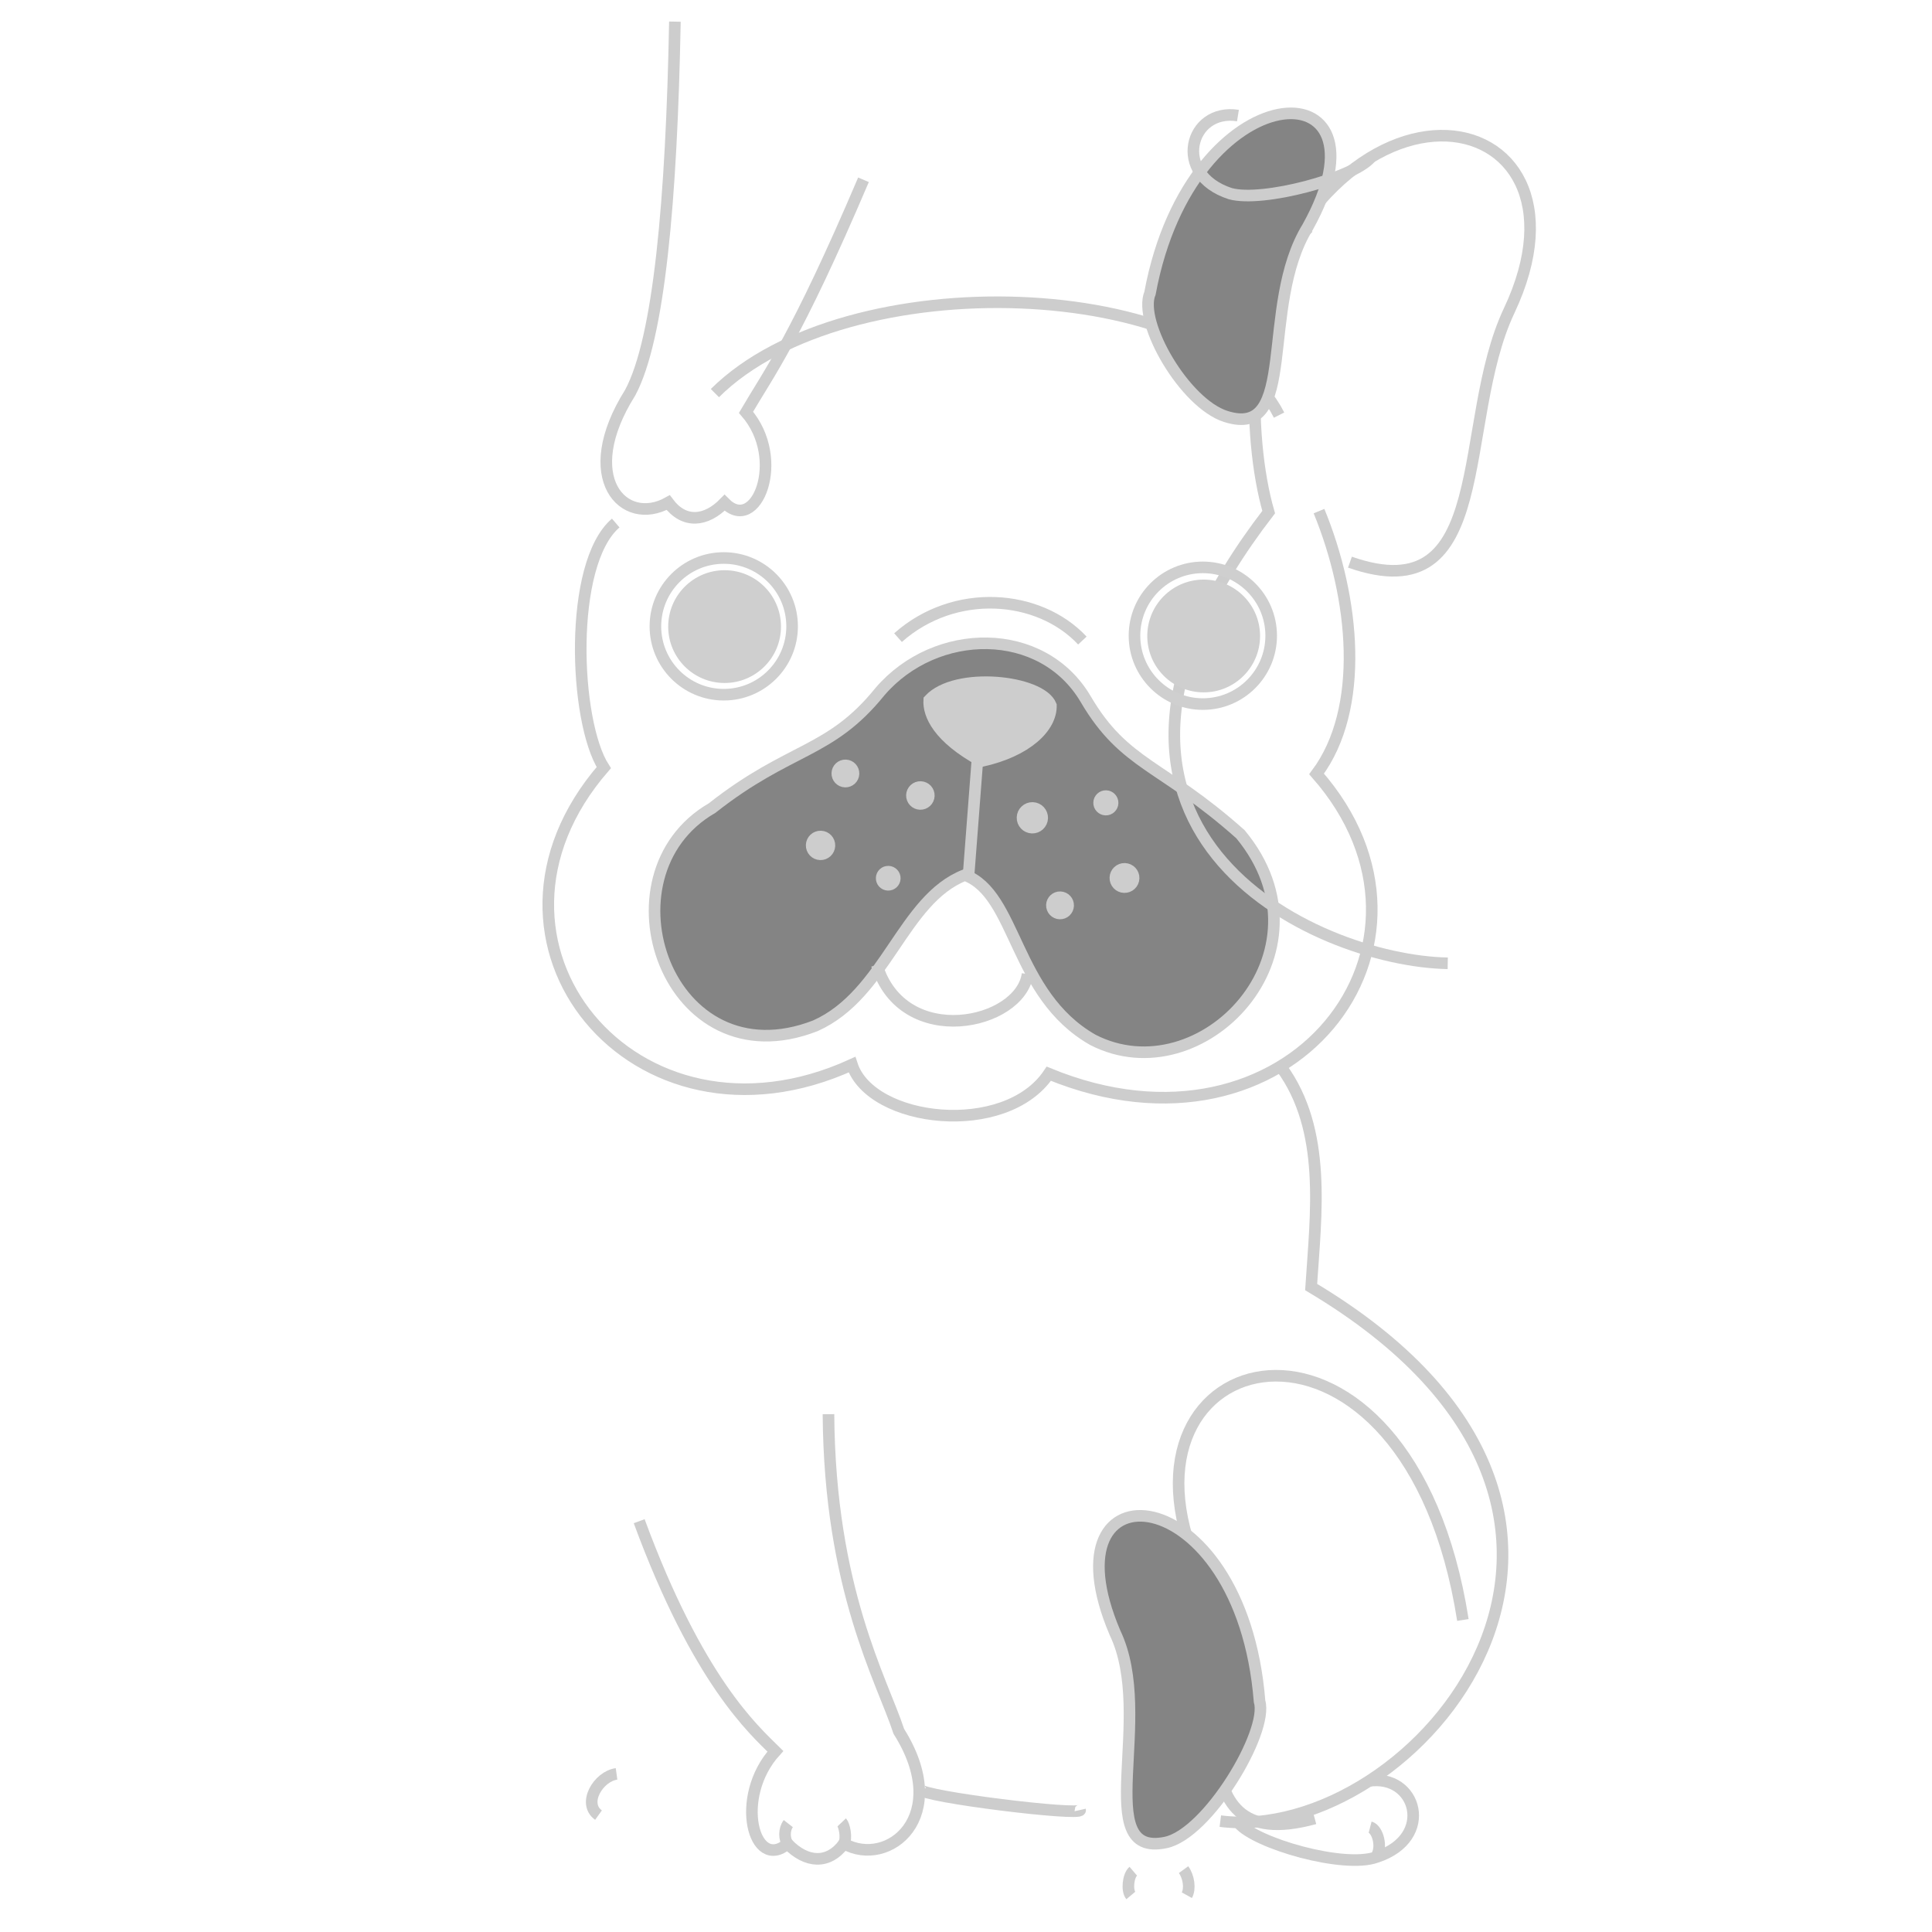 <?xml version="1.0" encoding="utf-8"?>
<svg viewBox="0 0 500 500" xmlns="http://www.w3.org/2000/svg">
  <path style="fill: none; stroke-width: 3px; transform-box: fill-box; transform-origin: 50% 50%; stroke: rgb(205, 205, 205);" d="M 179.835 104.044 C 212.798 68.943 306.519 69.187 326.009 104.624" transform="matrix(0.999, 0.035, -0.035, 0.999, 0, -0)"/>
  <path style="fill: none; stroke-width: 3px; transform-box: fill-box; transform-origin: 50% 50%; stroke: rgb(205, 205, 205);" d="M 337.214 129.102 C 347.266 151.309 350.959 179.833 338.969 197.124 C 379.215 239.805 335.685 300.562 272.402 277.121 C 261.807 294.19 226.846 291.496 221.386 276.559 C 166.026 304.226 116.999 248.342 154.483 201.958 C 146.389 190.24 143.396 149.541 155.354 138.56" transform="matrix(0.999, 0.035, -0.035, 0.999, 0, 0)"/>
  <path style="fill: none; stroke-width: 3px; transform-box: fill-box; transform-origin: 50% 50%; stroke: rgb(205, 205, 205);" d="M 314.696 95.642 C 331.943 6.261 408.908 18.979 384.591 75.533 C 371.839 105.187 384.025 153.976 345.684 142.033" transform="matrix(0.999, 0.035, -0.035, 0.999, 0, -0)"/>
  <path style="fill: none; stroke-width: 3px; transform-box: fill-box; transform-origin: 50% 50%; stroke: rgb(205, 205, 205);" d="M 115.506 85.295 C 132.753 174.675 209.946 155.393 185.629 98.839 C 172.877 69.183 190.386 20.646 152.046 32.589" transform="matrix(-0.999, -0.035, 0.035, -0.999, 0, 0)"/>
  <path style="stroke-width: 3px; transform-box: fill-box; transform-origin: 50% 50%; stroke: rgb(205, 205, 205); fill: rgb(132, 132, 132);" d="M 225.253 179.782 C 239.118 162.434 266.675 161.18 278.574 179.902 C 289.253 196.709 298.843 195.997 319.829 213.426 C 346.176 243.108 312.064 281.388 283.494 267.961 C 262.608 257.023 262.481 230.971 248.881 226.479 C 232.965 233.326 229.542 258.041 211.563 266.837 C 173.923 283.027 153.499 229.816 182.874 211.443 C 202.485 194.835 212.804 196.354 225.253 179.782 Z" transform="matrix(0.999, 0.035, -0.035, 0.999, 0, -0)"/>
  <path style="fill: none; stroke-width: 3px; transform-box: fill-box; transform-origin: 50% 50%; stroke: rgb(205, 205, 205);" d="M 226.916 250.525 C 234.432 272.419 264.665 264.756 265.999 251.513" transform="matrix(0.999, 0.035, -0.035, 0.999, -0, -0)"/>
  <line style="fill: rgb(216, 216, 216); stroke-width: 3px; transform-box: fill-box; transform-origin: 50% 50%; stroke: rgb(205, 205, 205);" x1="249.844" y1="226.427" x2="251.085" y2="196.492" transform="matrix(0.999, 0.035, -0.035, 0.999, 0, 0)"/>
  <path style="fill: none; stroke-width: 3px; transform-box: fill-box; transform-origin: 50% 50%; stroke: rgb(205, 205, 205);" d="M 229.433 165.654 C 243.6 152.169 265.459 153.085 277.16 164.739" transform="matrix(0.999, 0.035, -0.035, 0.999, -0, 0)"/>
  <path style="stroke-width: 3px; transform-box: fill-box; transform-origin: 50% 50%; stroke: rgb(205, 205, 205); fill: rgb(205, 205, 205);" d="M 252.108 196.844 C 240.683 191.104 237.967 185.254 238.072 181.505 C 244.617 173.83 266.814 175.439 269.609 181.804 C 269.943 187.38 263.895 193.83 252.108 196.844 Z" transform="matrix(0.999, 0.035, -0.035, 0.999, 0, 0)"/>
  <ellipse style="stroke-width: 3px; transform-box: fill-box; transform-origin: 50% 50%; stroke: rgb(205, 205, 205); fill: rgb(205, 205, 205);" cx="214.067" cy="197.524" rx="2.098" ry="2.098" transform="matrix(0.999, 0.035, -0.035, 0.999, 2.851, 3.856)"/>
  <ellipse style="stroke-width: 3px; transform-box: fill-box; transform-origin: 50% 50%; stroke: rgb(205, 205, 205); fill: rgb(205, 205, 205);" cx="224.895" cy="219.795" rx="1.7" ry="1.7" transform="matrix(0.999, 0.035, -0.035, 0.999, 3.896, 8.341)"/>
  <ellipse style="stroke-width: 3px; transform-box: fill-box; transform-origin: 50% 50%; stroke: rgb(205, 205, 205); fill: rgb(205, 205, 205);" cx="230.747" cy="201.274" rx="2.19" ry="2.19" transform="matrix(0.999, 0.035, -0.035, 0.999, 5.721, 5.224)"/>
  <ellipse style="stroke-width: 3px; transform-box: fill-box; transform-origin: 50% 50%; stroke: rgb(205, 205, 205); fill: rgb(205, 205, 205);" cx="209.653" cy="213.581" rx="2.302" ry="2.302" transform="matrix(0.999, 0.035, -0.035, 0.999, 1.388, 6.585)"/>
  <ellipse style="stroke-width: 3px; transform-box: fill-box; transform-origin: 50% 50%; stroke: rgb(205, 205, 205); fill: rgb(205, 205, 205);" cx="271.351" cy="200.263" rx="1.748" ry="1.748" transform="matrix(0.999, 0.035, -0.035, 0.999, 13.125, 6.715)"/>
  <ellipse style="stroke-width: 3px; transform-box: fill-box; transform-origin: 50% 50%; stroke: rgb(205, 205, 205); fill: rgb(205, 205, 205);" cx="262.789" cy="223.295" rx="2.104" ry="2.104" transform="matrix(0.999, 0.035, -0.035, 0.999, 10.622, 10.538)"/>
  <ellipse style="stroke-width: 3px; transform-box: fill-box; transform-origin: 50% 50%; stroke: rgb(205, 205, 205); fill: rgb(205, 205, 205);" cx="255.514" cy="204.566" rx="2.55" ry="2.55" transform="matrix(0.999, 0.035, -0.035, 0.999, 10.075, 6.842)"/>
  <ellipse style="stroke-width: 3px; transform-box: fill-box; transform-origin: 50% 50%; stroke: rgb(205, 205, 205); fill: rgb(205, 205, 205);" cx="276.48" cy="216.406" rx="2.365" ry="2.365" transform="matrix(0.999, 0.035, -0.035, 0.999, 13.388, 9.854)"/>
  <path style="fill: none; stroke-width: 3px; stroke: rgb(205, 205, 205);" d="M 331.623 276.268 C 343.454 292.477 340.556 314.051 339.323 333.091 C 438.819 392.383 365.896 477.648 315.818 471.309"/>
  <path style="fill: none; stroke-width: 3px; transform-box: fill-box; transform-origin: 50% 50%; stroke: rgb(205, 205, 205);" d="M 161.344 450.949 C 177.964 435.744 177.337 396.83 171.668 377.302 C 234.745 295.415 159.664 261.141 125.327 260.53" transform="matrix(-1, 0, 0, -1, -0, 9.831)"/>
  <path style="stroke-width: 3px; transform-box: fill-box; transform-origin: 50% 50%; stroke: rgb(205, 205, 205); fill: rgb(132, 132, 132);" d="M 329.956 88.223 C 351.657 33.291 404.482 42.195 373.279 79.218 C 356.913 97.028 360.621 132.896 343.09 123.271 C 333.332 117.915 325.391 95.07 329.956 88.223 Z" transform="matrix(0.982, -0.191, 0.191, 0.982, 0, -0)"/>
  <path style="stroke-width: 3px; transform-box: fill-box; transform-origin: 50% 50%; stroke: rgb(205, 205, 205); fill: rgb(132, 132, 132);" d="M 121.688 90.102 C 143.389 145.035 193.861 133.171 162.658 96.148 C 146.291 78.339 151.802 38.446 134.272 48.071 C 124.514 53.427 117.123 83.256 121.688 90.102 Z" transform="matrix(-0.956, -0.292, 0.292, -0.956, -0, 0)"/>
  <path style="fill: none; stroke-width: 3px; stroke: rgb(205, 205, 205);" d="M 165.42 393.683 C 180.673 435.051 195.055 447.671 200.669 453.229 C 189.865 465.128 195.074 484.544 203.831 477.169 C 208.642 482.119 214.33 482.63 218.42 477.129 C 229.914 483.55 246.502 470.121 232.612 448.072 C 228.257 434.771 214.719 411.297 214.406 365.988"/>
  <path style="fill: none; stroke-width: 3px; transform-box: fill-box; transform-origin: 50% 50%; stroke: rgb(205, 205, 205);" d="M 276.531 453.473 C 294.053 412.364 301.026 403.404 306.934 393.3 C 296.392 381.149 304.333 361.582 312.481 369.889 C 317.292 364.939 322.98 364.428 327.069 369.929 C 338.564 363.508 350.798 376.332 336.907 398.381 C 329.399 412.376 326.199 448.396 325.336 494.401" transform="matrix(-1, 0, 0, -1, 0, 0)"/>
  <path style="fill: none; stroke-width: 3px; stroke: rgb(205, 205, 205);" d="M 238.121 463.103 C 238.545 464.988 279.913 470.058 279.546 468.42"/>
  <path style="fill: none; stroke-width: 3px; stroke: rgb(205, 205, 205);" d="M 354.132 460.927 C 366.606 458.917 371.474 475.637 356.243 480.604 C 347.839 483.674 324.944 477.066 320.571 471.81"/>
  <path style="fill: none; stroke-width: 3px; stroke: rgb(205, 205, 205);" d="M 356.018 480.715 C 357.963 478.112 356.492 473.36 354.591 472.866"/>
  <path style="fill: none; stroke-width: 3px; transform-box: fill-box; transform-origin: 50% 50%; stroke: rgb(205, 205, 205);" d="M 179.62 470.091 C 192.094 472.102 196.852 454.858 181.619 449.889 C 173.235 447.546 149.654 453.954 145.281 459.21" transform="matrix(-1, 0, 0, -1, -0, 0)"/>
  <path style="fill: none; stroke-width: 3px; stroke: rgb(205, 205, 205);" d="M 159.562 459.079 C 154.832 459.741 150.652 466.719 154.892 469.752"/>
  <path style="fill: none; stroke-width: 3px; stroke: rgb(205, 205, 205);" d="M 203.973 477.388 C 202.835 475.896 202.936 473.331 204.016 471.953"/>
  <path style="fill: none; stroke-width: 3px; stroke: rgb(205, 205, 205);" d="M 218.374 477.254 C 219.284 475.501 218.425 472.228 217.846 471.616"/>
  <path style="fill: none; stroke-width: 3px; stroke: rgb(205, 205, 205);" d="M 292.649 490.554 C 291.574 489.272 291.941 485.425 293.295 484.267"/>
  <path style="fill: none; stroke-width: 3px; stroke: rgb(205, 205, 205);" d="M 307.155 490.478 C 308.085 488.805 307.663 485.736 306.303 483.861"/>
  <ellipse style="stroke-width: 3px; stroke: rgb(207, 207, 207); fill: none;" cx="187.307" cy="162.099" rx="17.689" ry="17.689"/>
  <ellipse style="stroke: rgb(207, 207, 207); fill: rgb(207, 207, 207);" cx="187.524" cy="162.163" rx="14.094" ry="14.094"/>
  <ellipse style="stroke-width: 3px; stroke: rgb(207, 207, 207); fill: none;" cx="311.292" cy="164.525" rx="17.689" ry="17.689"/>
  <ellipse style="stroke: rgb(207, 207, 207); fill: rgb(207, 207, 207);" cx="311.509" cy="164.589" rx="14.094" ry="14.094"/>
</svg>